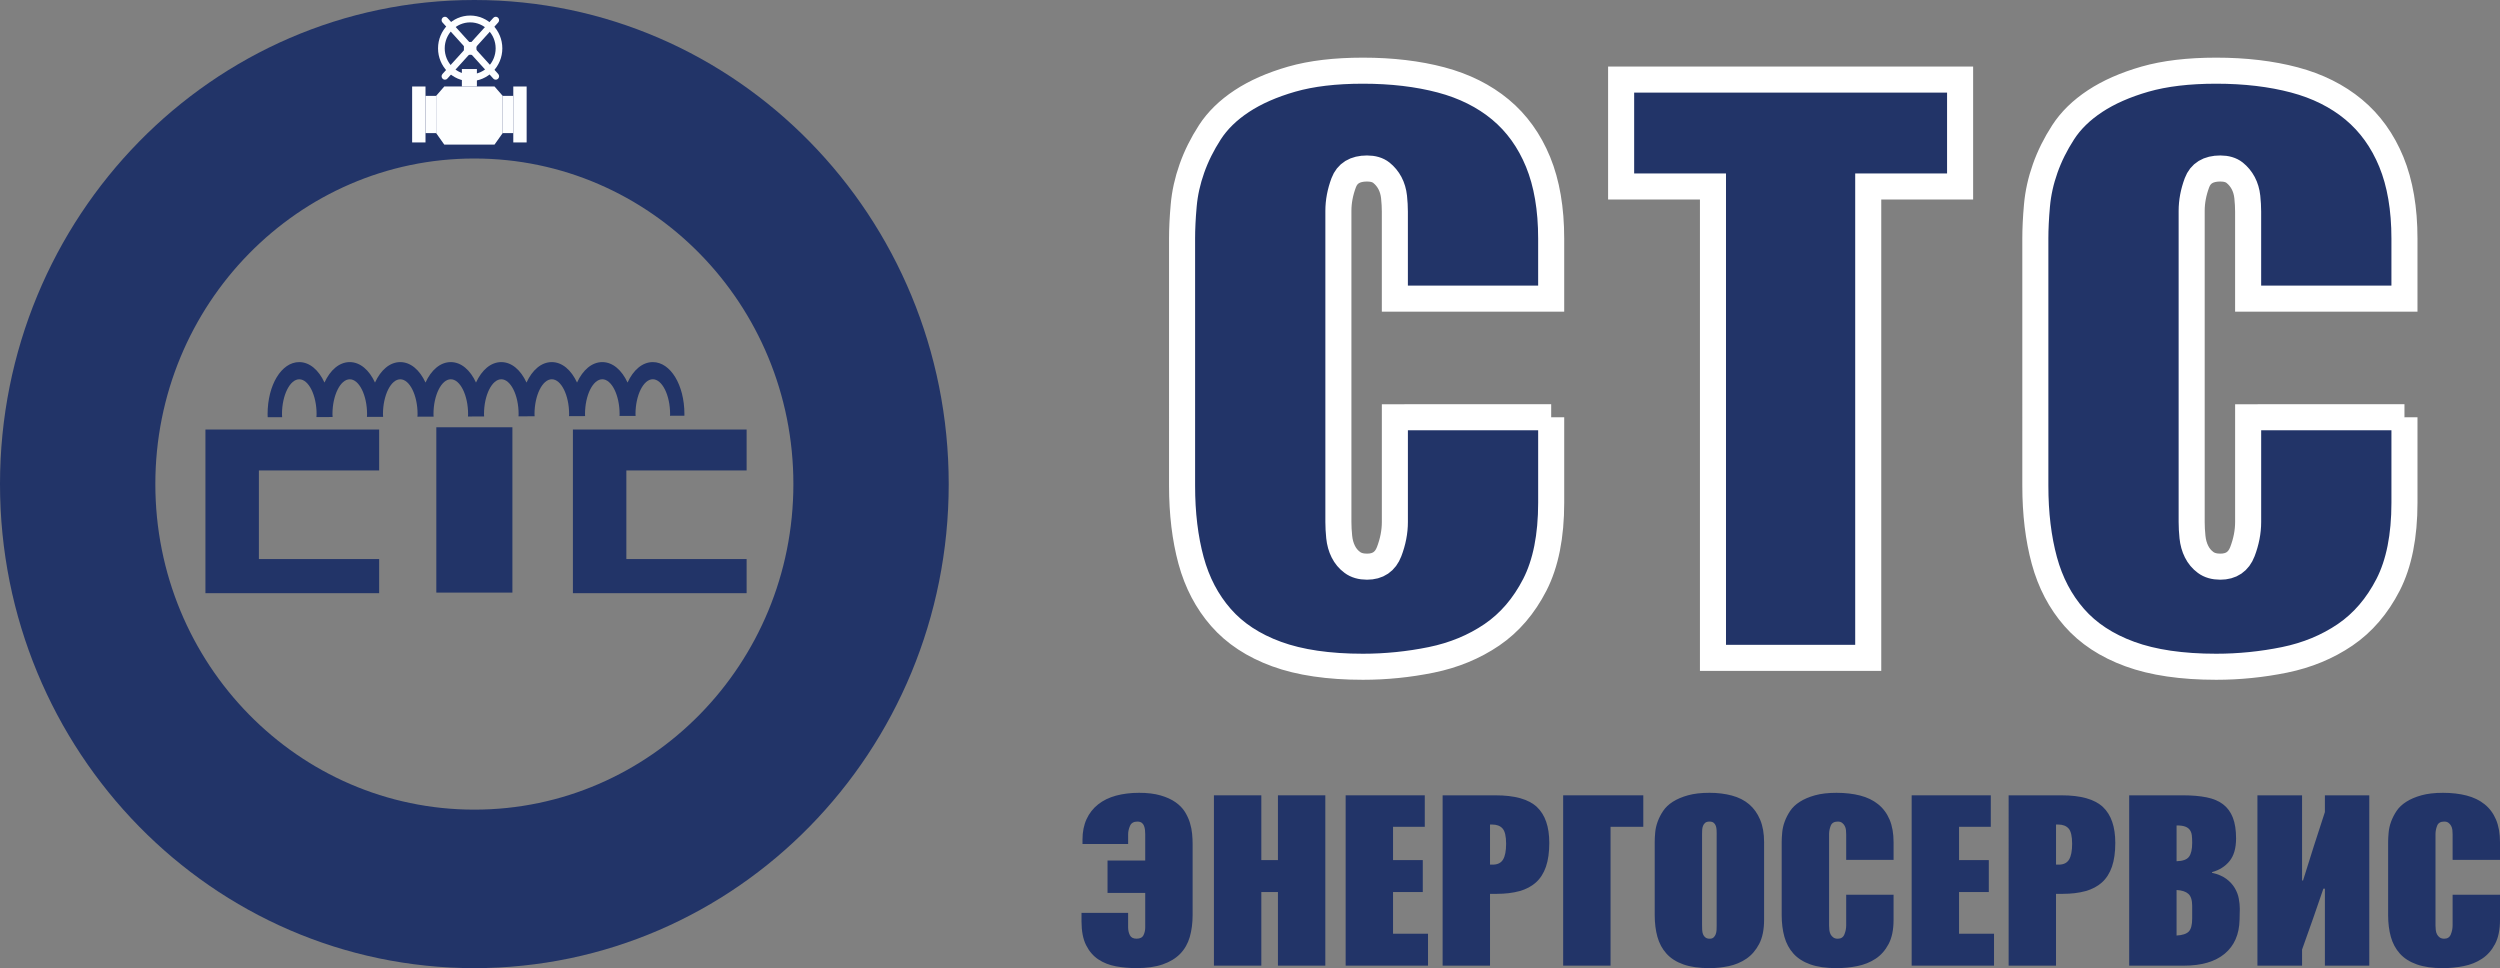 <?xml version="1.0" encoding="utf-8"?>
<!-- Generator: Adobe Illustrator 19.1.0, SVG Export Plug-In . SVG Version: 6.00 Build 0)  -->
<svg version="1.0" id="Слой_1" xmlns="http://www.w3.org/2000/svg" xmlns:xlink="http://www.w3.org/1999/xlink" x="0px" y="0px"
	 viewBox="0 0 204 79" style="enable-background:new 0 0 204 79;" xml:space="preserve">
<rect x="0" y="0" width="204" height="79" fill="#808080" stroke="none"/>
<g>
	<path style="fill:#223468;" d="M126.577,34.047v6.976c0,2.724-0.445,4.955-1.335,6.694
		c-0.892,1.738-2.061,3.1-3.506,4.084c-1.448,0.984-3.096,1.665-4.942,2.043
		c-1.849,0.376-3.707,0.564-5.577,0.564c-2.805,0-5.155-0.345-7.046-1.036
		c-1.893-0.691-3.406-1.686-4.542-2.985c-1.136-1.298-1.948-2.848-2.438-4.65
		c-0.49-1.801-0.734-3.834-0.734-6.096V19.467c0-0.796,0.043-1.696,0.133-2.701
		c0.088-1.007,0.312-2.012,0.668-3.017c0.355-1.007,0.845-1.991,1.468-2.954
		c0.623-0.963,1.493-1.811,2.606-2.545c1.112-0.733,2.471-1.331,4.073-1.792
		c1.603-0.46,3.541-0.691,5.811-0.691c2.36,0,4.485,0.253,6.377,0.754
		c1.893,0.503,3.506,1.31,4.843,2.419c1.335,1.111,2.358,2.536,3.072,4.274
		c0.712,1.738,1.068,3.823,1.068,6.253v4.903h-12.756v-7.103
		c0-0.376-0.023-0.773-0.066-1.193c-0.045-0.42-0.158-0.796-0.334-1.132
		c-0.178-0.334-0.412-0.617-0.701-0.848c-0.291-0.23-0.681-0.345-1.169-0.345
		c-0.98,0-1.614,0.388-1.905,1.162c-0.289,0.777-0.433,1.54-0.433,2.294v25.389
		c0,0.376,0.021,0.786,0.066,1.226c0.045,0.439,0.156,0.838,0.334,1.193
		c0.178,0.357,0.423,0.65,0.736,0.88c0.31,0.232,0.712,0.347,1.202,0.347
		c0.89,0,1.491-0.409,1.803-1.226c0.312-0.817,0.468-1.623,0.468-2.419v-8.547H126.577z"/>
	<path style="fill:none;stroke:#FFFFFF;stroke-width:2.126;stroke-miterlimit:10;" d="M126.577,34.047v6.976
		c0,2.724-0.445,4.955-1.335,6.694c-0.892,1.738-2.061,3.1-3.506,4.084
		c-1.448,0.984-3.096,1.665-4.942,2.043c-1.849,0.376-3.707,0.564-5.577,0.564
		c-2.805,0-5.155-0.345-7.046-1.036c-1.893-0.691-3.406-1.686-4.542-2.985
		c-1.136-1.298-1.948-2.848-2.438-4.65c-0.49-1.801-0.734-3.834-0.734-6.096V19.467
		c0-0.796,0.043-1.696,0.133-2.701c0.088-1.007,0.312-2.012,0.668-3.017
		c0.355-1.007,0.845-1.991,1.468-2.954c0.623-0.963,1.493-1.811,2.606-2.545
		c1.112-0.733,2.471-1.331,4.073-1.792c1.603-0.46,3.541-0.691,5.811-0.691
		c2.36,0,4.485,0.253,6.377,0.754c1.893,0.503,3.506,1.31,4.843,2.419
		c1.335,1.111,2.358,2.536,3.072,4.274c0.712,1.738,1.068,3.823,1.068,6.253v4.903
		h-12.756v-7.103c0-0.376-0.023-0.773-0.066-1.193c-0.045-0.42-0.158-0.796-0.334-1.132
		c-0.178-0.334-0.412-0.617-0.701-0.848c-0.291-0.23-0.681-0.345-1.169-0.345
		c-0.98,0-1.614,0.388-1.905,1.162c-0.289,0.777-0.433,1.54-0.433,2.294v25.389
		c0,0.376,0.021,0.786,0.066,1.226c0.045,0.439,0.156,0.838,0.334,1.193
		c0.178,0.357,0.423,0.65,0.736,0.88c0.31,0.232,0.712,0.347,1.202,0.347
		c0.89,0,1.491-0.409,1.803-1.226c0.312-0.817,0.468-1.623,0.468-2.419v-8.547H126.577z"/>
	<polygon style="fill:#223468;" points="152.448,15.217 152.448,53.681 139.778,53.681 139.778,15.217 
		132.284,15.217 132.284,6.494 159.944,6.494 159.944,15.217 	"/>
	<polygon style="fill:none;stroke:#FFFFFF;stroke-width:2.126;stroke-miterlimit:10;" points="152.448,15.217 
		152.448,53.681 139.778,53.681 139.778,15.217 132.284,15.217 132.284,6.494 159.944,6.494 
		159.944,15.217 	"/>
	<path style="fill:#223468;" d="M196.204,34.047v6.976c0,2.724-0.445,4.955-1.335,6.694
		c-0.892,1.738-2.061,3.1-3.506,4.084c-1.448,0.984-3.096,1.665-4.942,2.043
		c-1.849,0.376-3.707,0.564-5.577,0.564c-2.805,0-5.155-0.345-7.046-1.036
		c-1.893-0.691-3.406-1.686-4.542-2.985c-1.136-1.298-1.948-2.848-2.438-4.65
		c-0.49-1.801-0.734-3.834-0.734-6.096V19.467c0-0.796,0.043-1.696,0.133-2.701
		c0.09-1.007,0.312-2.012,0.668-3.017c0.355-1.007,0.845-1.991,1.468-2.954
		c0.623-0.963,1.493-1.811,2.606-2.545c1.112-0.733,2.471-1.331,4.073-1.792
		c1.603-0.46,3.541-0.691,5.811-0.691c2.36,0,4.485,0.253,6.377,0.754
		c1.893,0.503,3.506,1.31,4.843,2.419c1.335,1.111,2.358,2.536,3.072,4.274
		c0.712,1.738,1.068,3.823,1.068,6.253v4.903h-12.756v-7.103
		c0-0.376-0.023-0.773-0.066-1.193c-0.045-0.42-0.158-0.796-0.334-1.132
		c-0.178-0.334-0.412-0.617-0.701-0.848c-0.291-0.23-0.681-0.345-1.169-0.345
		c-0.98,0-1.614,0.388-1.905,1.162c-0.289,0.777-0.433,1.54-0.433,2.294v25.389
		c0,0.376,0.021,0.786,0.066,1.226c0.045,0.439,0.156,0.838,0.334,1.193
		c0.178,0.357,0.423,0.65,0.736,0.88c0.31,0.232,0.712,0.347,1.202,0.347
		c0.89,0,1.491-0.409,1.803-1.226c0.312-0.817,0.468-1.623,0.468-2.419v-8.547H196.204z"/>
	<path style="fill:none;stroke:#FFFFFF;stroke-width:2.126;stroke-miterlimit:10;" d="M196.204,34.047v6.976
		c0,2.724-0.445,4.955-1.335,6.694c-0.892,1.738-2.061,3.1-3.506,4.084
		c-1.448,0.984-3.096,1.665-4.942,2.043c-1.849,0.376-3.707,0.564-5.577,0.564
		c-2.805,0-5.155-0.345-7.046-1.036c-1.893-0.691-3.406-1.686-4.542-2.985
		c-1.136-1.298-1.948-2.848-2.438-4.65c-0.49-1.801-0.734-3.834-0.734-6.096V19.467
		c0-0.796,0.043-1.696,0.133-2.701c0.09-1.007,0.312-2.012,0.668-3.017
		c0.355-1.007,0.845-1.991,1.468-2.954c0.623-0.963,1.493-1.811,2.606-2.545
		c1.112-0.733,2.471-1.331,4.073-1.792c1.603-0.46,3.541-0.691,5.811-0.691
		c2.36,0,4.485,0.253,6.377,0.754c1.893,0.503,3.506,1.31,4.843,2.419
		c1.335,1.111,2.358,2.536,3.072,4.274c0.712,1.738,1.068,3.823,1.068,6.253v4.903h-12.756
		v-7.103c0-0.376-0.023-0.773-0.066-1.193c-0.045-0.42-0.158-0.796-0.334-1.132
		c-0.178-0.334-0.412-0.617-0.701-0.848c-0.291-0.23-0.681-0.345-1.169-0.345
		c-0.98,0-1.614,0.388-1.905,1.162c-0.289,0.777-0.433,1.54-0.433,2.294v25.389
		c0,0.376,0.021,0.786,0.066,1.226c0.045,0.439,0.156,0.838,0.334,1.193
		c0.178,0.357,0.423,0.65,0.736,0.88c0.31,0.232,0.712,0.347,1.202,0.347
		c0.89,0,1.491-0.409,1.803-1.226c0.312-0.817,0.468-1.623,0.468-2.419v-8.547H196.204z"/>
	<path style="fill:#223468;" d="M92.055,74.49v1.183c0,0.235,0.047,0.448,0.142,0.637
		c0.094,0.192,0.277,0.287,0.547,0.287c0.282,0,0.471-0.096,0.566-0.287
		c0.094-0.19,0.14-0.402,0.14-0.637v-2.809h-3.075v-2.642h3.075v-2.163
		c0-0.111-0.007-0.225-0.019-0.341c-0.014-0.117-0.042-0.228-0.081-0.333
		c-0.04-0.106-0.104-0.188-0.192-0.251c-0.088-0.061-0.206-0.092-0.353-0.092
		c-0.298,0-0.497,0.118-0.597,0.352c-0.102,0.233-0.152,0.462-0.152,0.683v0.796h-3.725
		v-0.352c0-0.641,0.113-1.2,0.334-1.683c0.223-0.481,0.537-0.88,0.942-1.2
		c0.405-0.321,0.89-0.557,1.456-0.712c0.568-0.153,1.195-0.232,1.882-0.232
		c0.689,0,1.276,0.071,1.761,0.214c0.487,0.141,0.892,0.326,1.216,0.554
		c0.324,0.228,0.577,0.488,0.758,0.775c0.182,0.291,0.32,0.59,0.416,0.897
		c0.094,0.308,0.154,0.613,0.182,0.914c0.026,0.303,0.04,0.571,0.04,0.805v5.803
		c0,0.667-0.078,1.268-0.232,1.803c-0.156,0.536-0.416,0.993-0.779,1.369
		c-0.365,0.374-0.84,0.665-1.427,0.867c-0.587,0.204-1.306,0.305-2.156,0.305
		c-0.568,0-1.12-0.049-1.661-0.146c-0.538-0.099-1.018-0.287-1.437-0.564
		c-0.417-0.277-0.751-0.665-1.001-1.165c-0.251-0.498-0.374-1.148-0.374-1.949v-0.685
		H92.055z"/>
	<polygon style="fill:#223468;" points="104.28,78.797 104.28,72.79 102.924,72.79 102.924,78.797 
		99.057,78.797 99.057,64.898 102.924,64.898 102.924,70.184 104.28,70.184 104.28,64.898 
		108.146,64.898 108.146,78.797 	"/>
	<polygon style="fill:#223468;" points="109.805,78.797 109.805,64.898 116.262,64.898 116.262,67.467 
		113.672,67.467 113.672,70.184 116.099,70.184 116.099,72.79 113.672,72.79 113.672,76.192 
		116.525,76.192 116.525,78.797 	"/>
	<path style="fill:#223468;" d="M121.585,70.554h0.218c0.398,0,0.681-0.139,0.847-0.416
		c0.166-0.277,0.249-0.705,0.249-1.285c0-0.615-0.097-1.031-0.289-1.247
		c-0.192-0.216-0.474-0.324-0.847-0.324h-0.178V70.554z M126.422,68.779
		c0,0.765-0.09,1.411-0.272,1.942c-0.182,0.529-0.454,0.956-0.816,1.284
		c-0.364,0.326-0.814,0.564-1.352,0.712c-0.537,0.146-1.155,0.221-1.853,0.221h-0.544
		v5.859h-3.867V64.898h4.312c1.577,0,2.705,0.317,3.38,0.951
		C126.084,66.483,126.422,67.46,126.422,68.779"/>
	<polygon style="fill:#223468;" points="131.421,67.467 131.421,78.797 127.554,78.797 127.554,64.898 
		134.093,64.898 134.093,67.467 	"/>
	<path style="fill:#223468;" d="M140.082,68.076c0-0.11-0.002-0.226-0.009-0.35
		c-0.007-0.124-0.028-0.235-0.061-0.333c-0.035-0.099-0.092-0.183-0.173-0.251
		c-0.08-0.066-0.196-0.101-0.343-0.101c-0.149,0-0.263,0.031-0.345,0.092
		c-0.081,0.063-0.142,0.145-0.182,0.251c-0.042,0.104-0.064,0.214-0.071,0.331
		c-0.007,0.118-0.01,0.232-0.01,0.343v7.467c0,0.111,0.003,0.232,0.01,0.361
		c0.007,0.131,0.029,0.247,0.071,0.352c0.04,0.104,0.104,0.192,0.192,0.258
		c0.087,0.068,0.206,0.103,0.353,0.103c0.135,0,0.241-0.035,0.313-0.103
		c0.074-0.066,0.132-0.153,0.173-0.258c0.04-0.104,0.064-0.221,0.071-0.352
		c0.007-0.129,0.009-0.249,0.009-0.361V68.076z M143.949,75.064
		c0,0.801-0.135,1.458-0.405,1.968c-0.27,0.512-0.616,0.913-1.042,1.202
		c-0.424,0.289-0.9,0.489-1.427,0.601C140.548,78.944,140.022,79,139.497,79
		c-0.85,0-1.562-0.101-2.137-0.305c-0.573-0.202-1.032-0.496-1.375-0.878
		c-0.345-0.381-0.59-0.838-0.739-1.367c-0.149-0.53-0.222-1.129-0.222-1.794v-5.932
		c0-0.233,0.012-0.5,0.04-0.796c0.026-0.294,0.094-0.59,0.203-0.887
		c0.107-0.296,0.256-0.585,0.445-0.869c0.189-0.282,0.452-0.533,0.79-0.749
		c0.336-0.214,0.748-0.39,1.235-0.526c0.485-0.136,1.072-0.204,1.761-0.204
		c0.66,0,1.268,0.075,1.82,0.223c0.554,0.148,1.023,0.385,1.408,0.711
		c0.384,0.327,0.684,0.745,0.9,1.258c0.216,0.51,0.324,1.125,0.324,1.839V75.064z"/>
	<path style="fill:#223468;" d="M154.515,73.012v2.052c0,0.801-0.135,1.458-0.405,1.968
		c-0.27,0.512-0.623,0.913-1.063,1.202c-0.438,0.291-0.937,0.489-1.498,0.601
		c-0.559,0.111-1.122,0.165-1.69,0.165c-0.85,0-1.562-0.101-2.135-0.305
		c-0.573-0.202-1.032-0.495-1.377-0.878c-0.343-0.381-0.59-0.838-0.738-1.367
		c-0.149-0.53-0.223-1.127-0.223-1.792v-5.934c0-0.233,0.014-0.498,0.042-0.794
		c0.026-0.296,0.094-0.592,0.203-0.888c0.107-0.294,0.255-0.585,0.445-0.869
		c0.189-0.282,0.452-0.533,0.79-0.747c0.336-0.216,0.748-0.392,1.235-0.528
		c0.485-0.136,1.072-0.204,1.759-0.204c0.715,0,1.359,0.075,1.934,0.223
		c0.573,0.148,1.061,0.385,1.467,0.712c0.405,0.326,0.715,0.745,0.932,1.256
		c0.215,0.512,0.324,1.125,0.324,1.839v1.442h-3.867v-2.09
		c0-0.11-0.007-0.226-0.019-0.35c-0.014-0.124-0.048-0.235-0.102-0.333
		c-0.054-0.099-0.125-0.183-0.213-0.249c-0.087-0.068-0.204-0.103-0.353-0.103
		c-0.298,0-0.49,0.115-0.577,0.343c-0.088,0.228-0.132,0.453-0.132,0.674v7.467
		c0,0.111,0.007,0.232,0.021,0.361c0.012,0.131,0.047,0.247,0.1,0.352
		c0.054,0.104,0.128,0.192,0.223,0.258c0.094,0.068,0.215,0.103,0.364,0.103
		c0.27,0,0.452-0.12,0.545-0.361c0.095-0.24,0.142-0.477,0.142-0.712v-2.513H154.515z"/>
	<polygon style="fill:#223468;" points="155.992,78.797 155.992,64.898 162.449,64.898 162.449,67.467 
		159.858,67.467 159.858,70.184 162.286,70.184 162.286,72.79 159.858,72.79 159.858,76.192 
		162.712,76.192 162.712,78.797 	"/>
	<path style="fill:#223468;" d="M167.772,70.554h0.218c0.398,0,0.681-0.139,0.847-0.416
		c0.166-0.277,0.249-0.705,0.249-1.285c0-0.615-0.097-1.031-0.289-1.247
		c-0.192-0.216-0.474-0.324-0.847-0.324h-0.178V70.554z M172.608,68.779
		c0,0.765-0.09,1.411-0.272,1.942c-0.182,0.529-0.454,0.956-0.816,1.284
		c-0.364,0.326-0.814,0.564-1.352,0.712c-0.537,0.146-1.155,0.221-1.853,0.221h-0.544
		v5.859h-3.867V64.898h4.312c1.577,0,2.705,0.317,3.38,0.951
		C172.271,66.483,172.608,67.46,172.608,68.779"/>
	<path style="fill:#223468;" d="M178.882,73.918c0-0.468-0.104-0.796-0.313-0.981
		c-0.21-0.185-0.53-0.289-0.961-0.313v3.715c0.471-0.024,0.802-0.132,0.992-0.322
		c0.189-0.192,0.282-0.547,0.282-1.064V73.918z M177.608,70.276
		c0.499-0.012,0.836-0.132,1.011-0.361c0.175-0.228,0.263-0.606,0.263-1.136
		c0-0.235-0.009-0.437-0.029-0.61c-0.021-0.174-0.074-0.321-0.163-0.444
		c-0.088-0.124-0.215-0.216-0.384-0.277c-0.168-0.063-0.402-0.092-0.698-0.092V70.276z
		 M182.749,75.064c-0.028,1.183-0.429,2.101-1.207,2.754
		c-0.777,0.653-1.898,0.981-3.358,0.981h-4.443v-13.901h4.393
		c0.741,0,1.385,0.056,1.932,0.167c0.547,0.11,0.996,0.301,1.345,0.573
		c0.352,0.27,0.615,0.631,0.79,1.08c0.175,0.451,0.263,1.015,0.263,1.693
		c0,0.799-0.178,1.42-0.537,1.857c-0.357,0.437-0.833,0.737-1.427,0.897v0.054
		c0.49,0.111,0.881,0.279,1.174,0.5c0.294,0.221,0.521,0.472,0.686,0.749
		c0.163,0.277,0.272,0.563,0.326,0.859c0.055,0.296,0.083,0.573,0.083,0.833L182.749,75.064z"
		/>
	<polygon style="fill:#223468;" points="189.589,72.513 188.779,74.861 187.849,77.484 187.849,78.797 
		184.206,78.797 184.206,64.898 187.849,64.898 187.849,71.847 187.929,71.847 188.8,69.075 
		189.711,66.265 189.711,64.898 193.333,64.898 193.333,78.797 189.711,78.797 189.711,72.513 
			"/>
	<path style="fill:#223468;" d="M204,73.012v2.052c0,0.801-0.135,1.458-0.405,1.968
		c-0.27,0.512-0.623,0.913-1.063,1.202c-0.438,0.291-0.937,0.489-1.498,0.601
		c-0.559,0.111-1.122,0.165-1.69,0.165c-0.85,0-1.562-0.101-2.135-0.305
		c-0.573-0.202-1.032-0.495-1.377-0.878c-0.343-0.381-0.59-0.838-0.738-1.367
		c-0.149-0.53-0.223-1.127-0.223-1.792v-5.934c0-0.233,0.014-0.498,0.042-0.794
		c0.026-0.296,0.094-0.592,0.203-0.888c0.107-0.294,0.256-0.585,0.445-0.869
		c0.189-0.282,0.452-0.533,0.79-0.747c0.336-0.216,0.748-0.392,1.235-0.528
		c0.485-0.136,1.072-0.204,1.759-0.204c0.715,0,1.359,0.075,1.934,0.223
		c0.573,0.148,1.061,0.385,1.467,0.712c0.405,0.326,0.715,0.745,0.932,1.256
		C203.891,67.396,204,68.009,204,68.723v1.442h-3.867v-2.09c0-0.11-0.007-0.226-0.019-0.35
		c-0.014-0.124-0.048-0.235-0.102-0.333c-0.054-0.099-0.125-0.183-0.213-0.249
		c-0.087-0.068-0.204-0.103-0.353-0.103c-0.298,0-0.49,0.115-0.577,0.343
		c-0.088,0.228-0.132,0.453-0.132,0.674v7.467c0,0.111,0.007,0.232,0.021,0.361
		c0.012,0.131,0.047,0.247,0.1,0.352c0.054,0.104,0.128,0.192,0.223,0.258
		c0.094,0.068,0.215,0.103,0.364,0.103c0.27,0,0.452-0.12,0.545-0.361
		c0.095-0.24,0.142-0.477,0.142-0.712v-2.513H204z"/>
	<path style="fill:#223468;" d="M38.708,66.066c-14.377,0-26.032-11.894-26.032-26.565
		c0-14.672,11.655-26.567,26.032-26.567c14.377,0,26.032,11.894,26.032,26.567
		C64.74,54.172,53.085,66.066,38.708,66.066 M38.708,0C17.33,0,0,17.686,0,39.501
		S17.33,79,38.708,79c21.378,0,38.707-17.684,38.707-39.499S60.085,0,38.708,0"/>
	<polygon style="fill:#223468;" points="30.939,38.388 30.939,35.049 21.623,35.049 16.764,35.049 
		16.764,38.064 16.764,45.156 16.764,48.403 21.623,48.403 30.939,48.403 30.939,45.619 
		21.126,45.619 21.126,38.388 	"/>
	<polygon style="fill:#223468;" points="60.924,38.388 60.924,35.049 51.608,35.049 46.749,35.049 
		46.749,38.064 46.749,45.156 46.749,48.403 51.608,48.403 60.924,48.403 60.924,45.619 
		51.111,45.619 51.111,38.388 	"/>
	<rect x="35.604" y="34.865" style="fill:#223468;" width="6.208" height="13.491"/>
	<rect x="33.63" y="7.058" style="fill:#FDFEFF;" width="1.091" height="4.565"/>
	<rect x="34.721" y="7.823" style="fill:#FDFEFF;" width="0.868" height="3.039"/>
	<rect x="41.885" y="7.058" style="fill:#FDFEFF;" width="1.089" height="4.565"/>
	<rect x="41.017" y="7.823" style="fill:#FDFEFF;" width="0.868" height="3.039"/>
	<polygon style="fill:#FDFEFF;" points="40.353,11.799 36.252,11.799 35.589,10.861 35.589,7.821 
		36.252,7.058 40.353,7.058 41.018,7.821 41.018,10.861 	"/>
	<rect x="37.689" y="5.633" style="fill:#FDFEFF;" width="1.226" height="1.425"/>
	<path style="fill:#FDFEFF;" d="M38.367,6.068c-1.146,0-2.078-0.951-2.078-2.121
		c0-1.169,0.932-2.121,2.078-2.121c1.146,0,2.078,0.953,2.078,2.121
		C40.445,5.117,39.513,6.068,38.367,6.068 M38.367,1.269c-1.446,0-2.623,1.202-2.623,2.677
		c0,1.477,1.177,2.677,2.623,2.677c1.446,0,2.623-1.2,2.623-2.677
		C40.99,2.471,39.813,1.269,38.367,1.269"/>
	<path style="fill:#FDFEFF;" d="M38.751,3.935l1.903-2.102c0.102-0.112,0.095-0.287-0.016-0.392
		c-0.109-0.104-0.282-0.098-0.384,0.016l-1.874,2.069l-1.875-2.069
		c-0.1-0.113-0.274-0.12-0.384-0.016c-0.111,0.104-0.118,0.28-0.016,0.392l1.905,2.102
		L36.105,6.037c-0.102,0.112-0.095,0.287,0.016,0.392c0.052,0.051,0.119,0.075,0.185,0.075
		c0.073,0,0.145-0.03,0.199-0.091l1.875-2.069l1.874,2.069
		c0.054,0.061,0.126,0.091,0.201,0.091c0.066,0,0.132-0.024,0.184-0.075
		c0.111-0.104,0.118-0.28,0.016-0.392L38.751,3.935z"/>
	<rect x="37.855" y="3.425" style="fill:#FDFEFF;" width="1.022" height="1.043"/>
	<path style="fill:#223468;" d="M23.022,34.043c-0.003-0.084-0.012-0.164-0.012-0.247
		c0-1.543,0.646-2.846,1.411-2.846s1.413,1.303,1.413,2.846
		c0,0.08-0.01,0.159-0.014,0.237l1.321-0.004c-0.003-0.078-0.012-0.153-0.012-0.233
		c0-1.543,0.648-2.846,1.413-2.846s1.411,1.303,1.411,2.846
		c0,0.077-0.009,0.148-0.01,0.223l1.319-0.005c-0.003-0.073-0.012-0.143-0.012-0.218
		c0-1.543,0.648-2.846,1.413-2.846c0.765,0,1.411,1.303,1.411,2.846
		c0,0.071-0.009,0.138-0.01,0.207l1.318-0.004c-0.002-0.07-0.01-0.134-0.01-0.204
		c0-1.543,0.646-2.846,1.413-2.846c0.765,0,1.411,1.303,1.411,2.846
		c0,0.066-0.007,0.129-0.01,0.193l1.318-0.005c-0.003-0.063-0.01-0.124-0.01-0.188
		c0-1.543,0.646-2.846,1.411-2.846c0.767,0,1.413,1.303,1.413,2.846
		c0,0.061-0.007,0.118-0.01,0.178l1.316-0.004c-0.002-0.059-0.009-0.115-0.009-0.174
		c0-1.543,0.646-2.846,1.411-2.846c0.765,0,1.413,1.303,1.413,2.846
		c0,0.056-0.007,0.108-0.009,0.164l1.313-0.005c-0.002-0.054-0.007-0.104-0.007-0.159
		c0-1.543,0.646-2.846,1.411-2.846c0.765,0,1.411,1.303,1.411,2.846
		c0,0.051-0.005,0.098-0.007,0.148l1.313-0.004c-0.002-0.049-0.009-0.096-0.009-0.145
		c0-1.543,0.648-2.846,1.413-2.846c0.765,0,1.411,1.303,1.411,2.846
		c0,0.045-0.005,0.089-0.007,0.134l1.172-0.005c0-0.044,0.003-0.085,0.003-0.129
		c0-2.381-1.134-4.245-2.58-4.245c-0.852,0-1.593,0.65-2.061,1.669
		c-0.468-1.019-1.209-1.669-2.061-1.669s-1.593,0.65-2.061,1.669
		c-0.468-1.019-1.209-1.669-2.061-1.669c-0.852,0-1.593,0.65-2.061,1.669
		c-0.468-1.019-1.209-1.669-2.061-1.669s-1.593,0.65-2.061,1.669
		c-0.466-1.019-1.207-1.669-2.059-1.669c-0.854,0-1.595,0.65-2.061,1.669
		c-0.468-1.019-1.209-1.669-2.061-1.669s-1.593,0.65-2.061,1.669
		c-0.468-1.019-1.209-1.669-2.061-1.669c-0.852,0-1.593,0.65-2.061,1.669
		c-0.468-1.019-1.209-1.669-2.061-1.669c-1.446,0-2.58,1.864-2.58,4.245
		c0,0.085,0.005,0.167,0.007,0.251L23.022,34.043z"/>
</g>
</svg>
